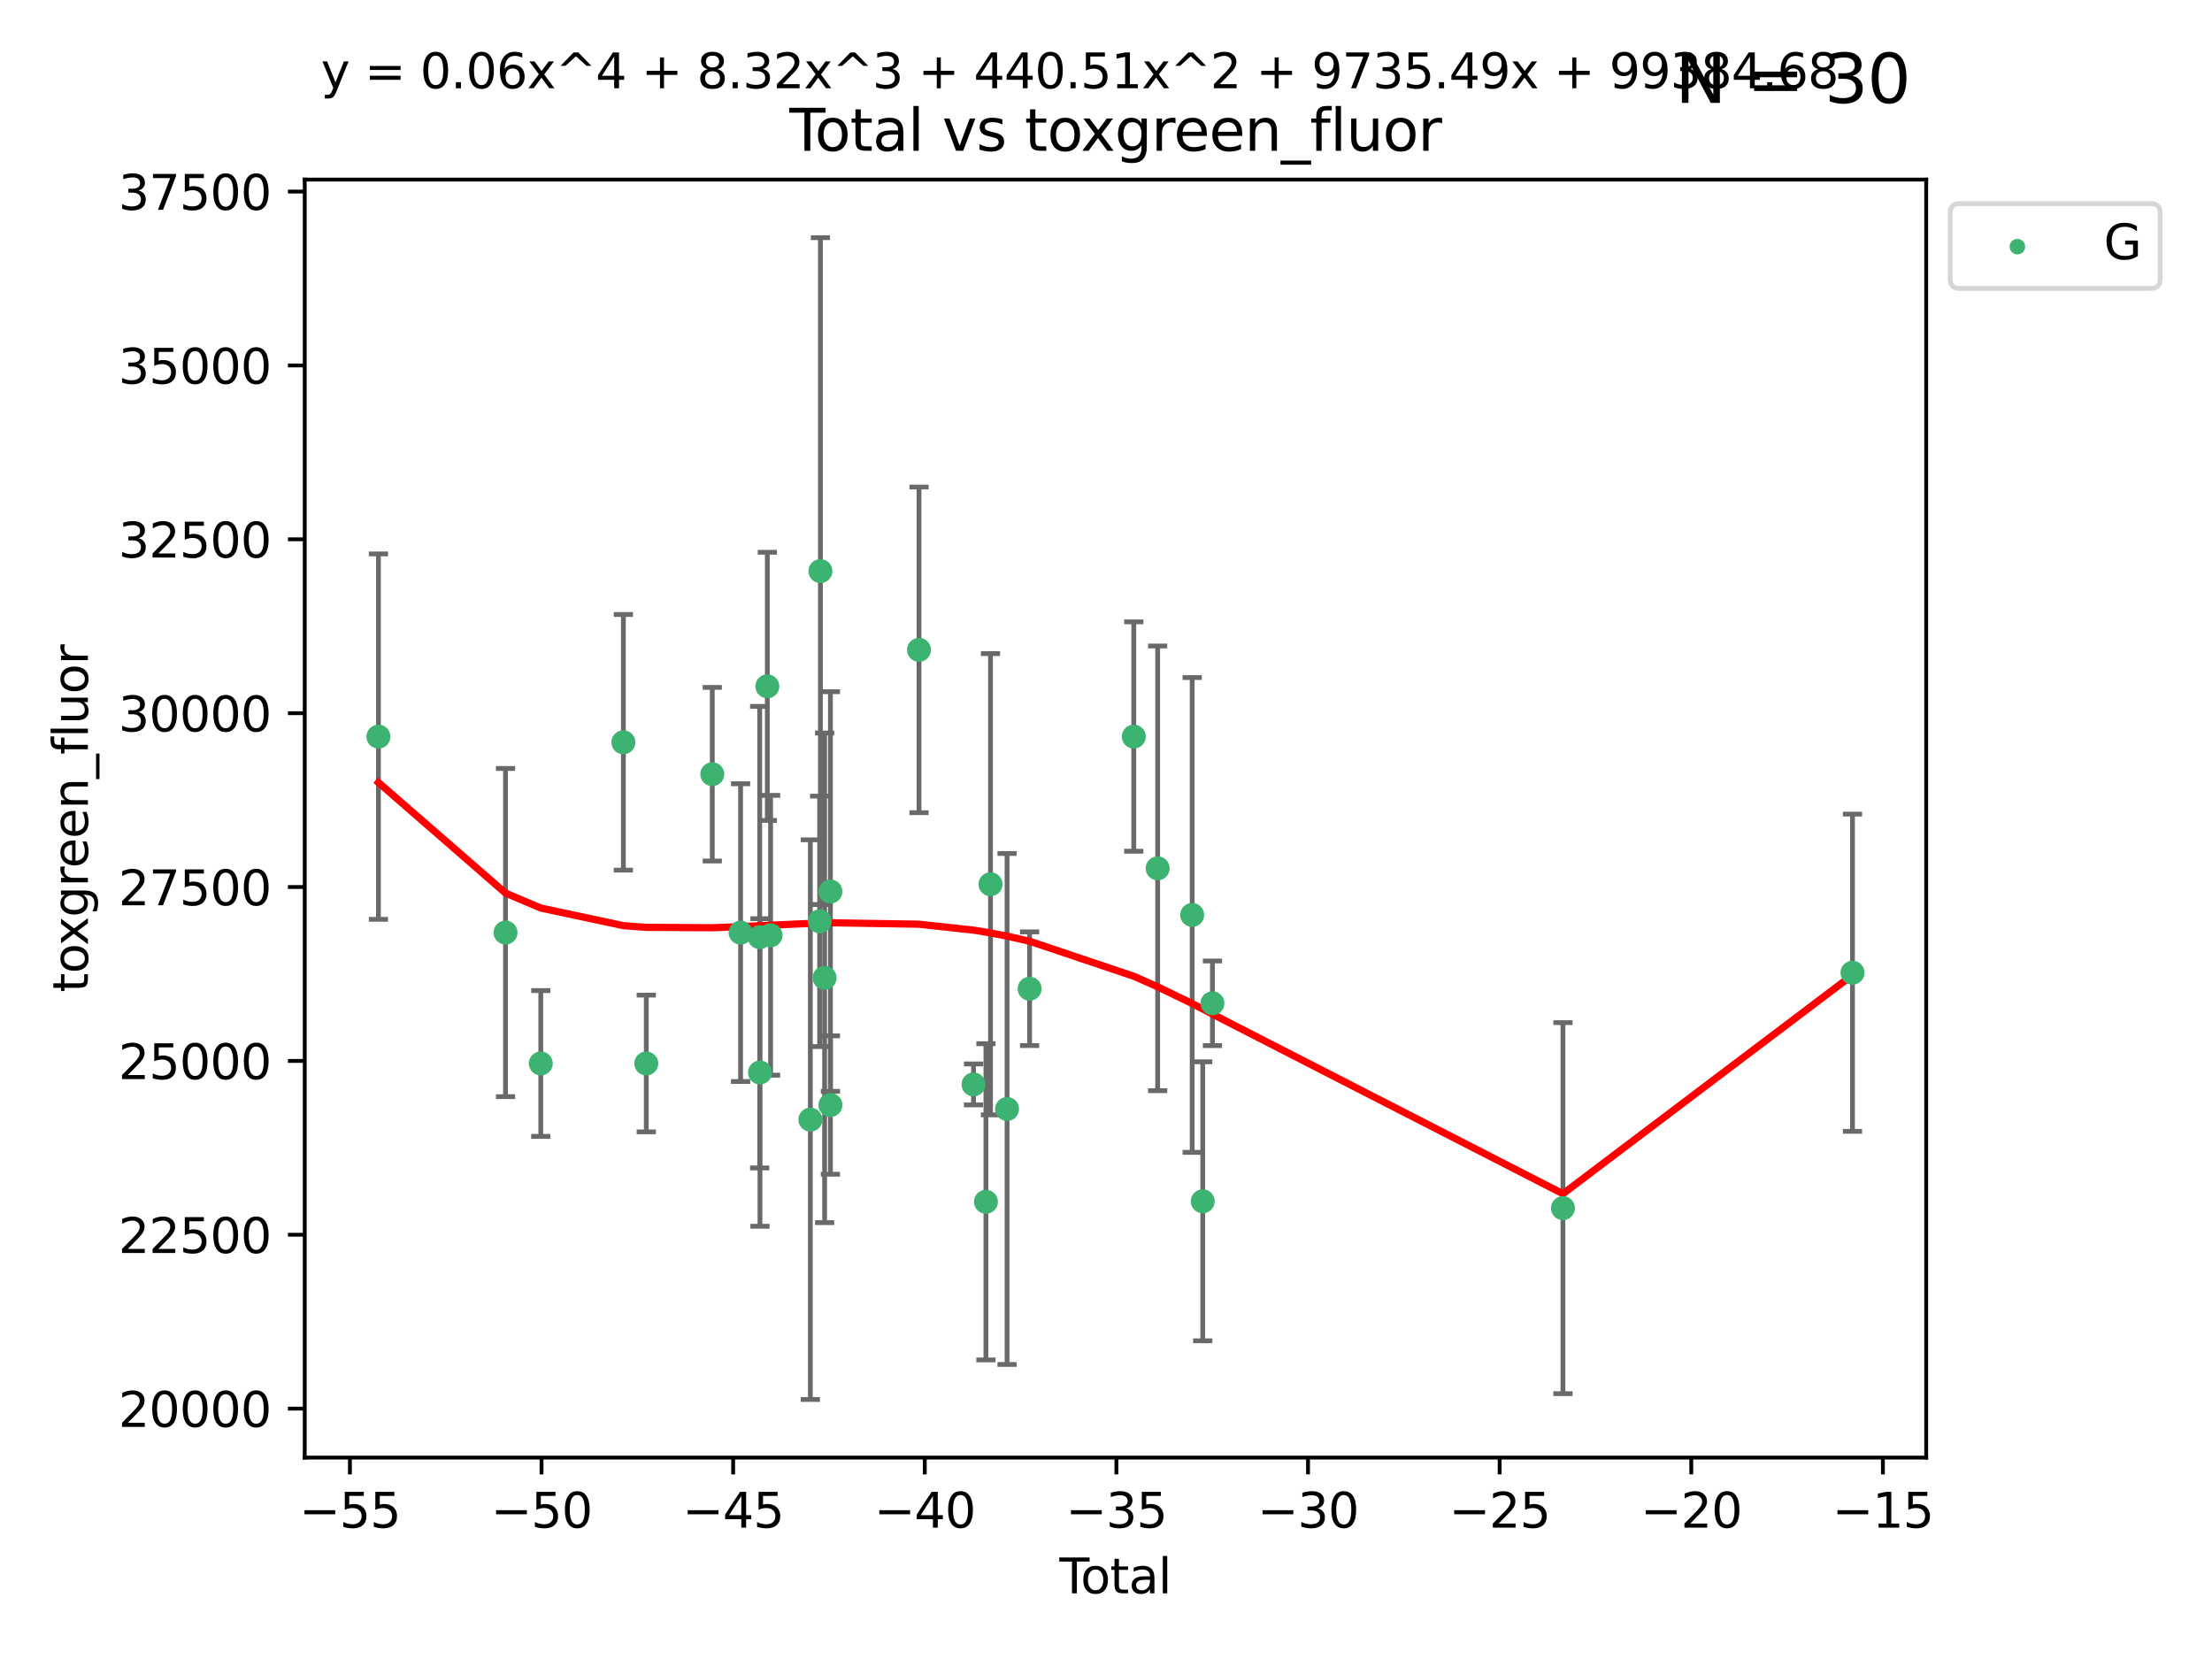 <?xml version="1.0" encoding="utf-8" standalone="no"?>
<!DOCTYPE svg PUBLIC "-//W3C//DTD SVG 1.1//EN"
  "http://www.w3.org/Graphics/SVG/1.1/DTD/svg11.dtd">
<svg xmlns:xlink="http://www.w3.org/1999/xlink" width="460.8pt" height="345.6pt" viewBox="0 0 460.8 345.6" xmlns="http://www.w3.org/2000/svg" version="1.1">
 <defs>
  <style type="text/css">*{stroke-linejoin: round; stroke-linecap: butt}</style>
 </defs>
 <g id="figure_1">
  <g id="patch_1">
   <path d="M 0 345.6 
L 460.8 345.6 
L 460.8 0 
L 0 0 
z
" style="fill: #ffffff"/>
  </g>
  <g id="axes_1">
   <g id="patch_2">
    <path d="M 63.481 303.64 
L 401.26 303.64 
L 401.26 37.411 
L 63.481 37.411 
z
" style="fill: #ffffff"/>
   </g>
   <g id="PathCollection_1">
    <defs>
     <path id="m1a7079625c" d="M 0 1.118 
C 0.297 1.118 0.581 1 0.791 0.791 
C 1 0.581 1.118 0.297 1.118 0 
C 1.118 -0.297 1 -0.581 0.791 -0.791 
C 0.581 -1 0.297 -1.118 0 -1.118 
C -0.297 -1.118 -0.581 -1 -0.791 -0.791 
C -1 -0.581 -1.118 -0.297 -1.118 0 
C -1.118 0.297 -1 0.581 -0.791 0.791 
C -0.581 1 -0.297 1.118 0 1.118 
z
" style="stroke: #3cb371"/>
    </defs>
    <g clip-path="url(#pe1ee26ca4d)">
     <use xlink:href="#m1a7079625c" x="78.835" y="153.455" style="fill: #3cb371; stroke: #3cb371"/>
     <use xlink:href="#m1a7079625c" x="105.308" y="194.27" style="fill: #3cb371; stroke: #3cb371"/>
     <use xlink:href="#m1a7079625c" x="112.654" y="221.54" style="fill: #3cb371; stroke: #3cb371"/>
     <use xlink:href="#m1a7079625c" x="129.861" y="154.636" style="fill: #3cb371; stroke: #3cb371"/>
     <use xlink:href="#m1a7079625c" x="134.63" y="221.543" style="fill: #3cb371; stroke: #3cb371"/>
     <use xlink:href="#m1a7079625c" x="148.382" y="161.28" style="fill: #3cb371; stroke: #3cb371"/>
     <use xlink:href="#m1a7079625c" x="154.278" y="194.285" style="fill: #3cb371; stroke: #3cb371"/>
     <use xlink:href="#m1a7079625c" x="158.258" y="195.229" style="fill: #3cb371; stroke: #3cb371"/>
     <use xlink:href="#m1a7079625c" x="158.318" y="223.415" style="fill: #3cb371; stroke: #3cb371"/>
     <use xlink:href="#m1a7079625c" x="159.849" y="142.975" style="fill: #3cb371; stroke: #3cb371"/>
     <use xlink:href="#m1a7079625c" x="160.527" y="194.832" style="fill: #3cb371; stroke: #3cb371"/>
     <use xlink:href="#m1a7079625c" x="168.811" y="233.243" style="fill: #3cb371; stroke: #3cb371"/>
     <use xlink:href="#m1a7079625c" x="170.748" y="191.933" style="fill: #3cb371; stroke: #3cb371"/>
     <use xlink:href="#m1a7079625c" x="170.905" y="118.969" style="fill: #3cb371; stroke: #3cb371"/>
     <use xlink:href="#m1a7079625c" x="171.782" y="203.698" style="fill: #3cb371; stroke: #3cb371"/>
     <use xlink:href="#m1a7079625c" x="172.992" y="185.72" style="fill: #3cb371; stroke: #3cb371"/>
     <use xlink:href="#m1a7079625c" x="172.993" y="230.199" style="fill: #3cb371; stroke: #3cb371"/>
     <use xlink:href="#m1a7079625c" x="191.448" y="135.378" style="fill: #3cb371; stroke: #3cb371"/>
     <use xlink:href="#m1a7079625c" x="202.803" y="225.906" style="fill: #3cb371; stroke: #3cb371"/>
     <use xlink:href="#m1a7079625c" x="205.386" y="250.358" style="fill: #3cb371; stroke: #3cb371"/>
     <use xlink:href="#m1a7079625c" x="206.339" y="184.203" style="fill: #3cb371; stroke: #3cb371"/>
     <use xlink:href="#m1a7079625c" x="209.79" y="231.023" style="fill: #3cb371; stroke: #3cb371"/>
     <use xlink:href="#m1a7079625c" x="214.486" y="205.97" style="fill: #3cb371; stroke: #3cb371"/>
     <use xlink:href="#m1a7079625c" x="236.19" y="153.439" style="fill: #3cb371; stroke: #3cb371"/>
     <use xlink:href="#m1a7079625c" x="241.162" y="180.887" style="fill: #3cb371; stroke: #3cb371"/>
     <use xlink:href="#m1a7079625c" x="248.354" y="190.601" style="fill: #3cb371; stroke: #3cb371"/>
     <use xlink:href="#m1a7079625c" x="250.553" y="250.252" style="fill: #3cb371; stroke: #3cb371"/>
     <use xlink:href="#m1a7079625c" x="252.574" y="209.001" style="fill: #3cb371; stroke: #3cb371"/>
     <use xlink:href="#m1a7079625c" x="325.589" y="251.676" style="fill: #3cb371; stroke: #3cb371"/>
     <use xlink:href="#m1a7079625c" x="385.906" y="202.636" style="fill: #3cb371; stroke: #3cb371"/>
    </g>
   </g>
   <g id="matplotlib.axis_1">
    <g id="xtick_1">
     <g id="line2d_1">
      <defs>
       <path id="mdc7f680990" d="M 0 0 
L 0 3.5 
" style="stroke: #000000; stroke-width: 0.8"/>
      </defs>
      <g>
       <use xlink:href="#mdc7f680990" x="72.893" y="303.64" style="stroke: #000000; stroke-width: 0.8"/>
      </g>
     </g>
     <g id="text_1">
      <!-- −55 -->
      <g transform="translate(62.341 318.238)scale(0.1 -0.1)">
       <defs>
        <path id="DejaVuSans-2212" d="M 678 2272 
L 4684 2272 
L 4684 1741 
L 678 1741 
L 678 2272 
z
" transform="scale(0.016)"/>
        <path id="DejaVuSans-35" d="M 691 4666 
L 3169 4666 
L 3169 4134 
L 1269 4134 
L 1269 2991 
Q 1406 3038 1543 3061 
Q 1681 3084 1819 3084 
Q 2600 3084 3056 2656 
Q 3513 2228 3513 1497 
Q 3513 744 3044 326 
Q 2575 -91 1722 -91 
Q 1428 -91 1123 -41 
Q 819 9 494 109 
L 494 744 
Q 775 591 1075 516 
Q 1375 441 1709 441 
Q 2250 441 2565 725 
Q 2881 1009 2881 1497 
Q 2881 1984 2565 2268 
Q 2250 2553 1709 2553 
Q 1456 2553 1204 2497 
Q 953 2441 691 2322 
L 691 4666 
z
" transform="scale(0.016)"/>
       </defs>
       <use xlink:href="#DejaVuSans-2212"/>
       <use xlink:href="#DejaVuSans-35" x="83.789"/>
       <use xlink:href="#DejaVuSans-35" x="147.412"/>
      </g>
     </g>
    </g>
    <g id="xtick_2">
     <g id="line2d_2">
      <g>
       <use xlink:href="#mdc7f680990" x="112.812" y="303.64" style="stroke: #000000; stroke-width: 0.8"/>
      </g>
     </g>
     <g id="text_2">
      <!-- −50 -->
      <g transform="translate(102.26 318.238)scale(0.1 -0.1)">
       <defs>
        <path id="DejaVuSans-30" d="M 2034 4250 
Q 1547 4250 1301 3770 
Q 1056 3291 1056 2328 
Q 1056 1369 1301 889 
Q 1547 409 2034 409 
Q 2525 409 2770 889 
Q 3016 1369 3016 2328 
Q 3016 3291 2770 3770 
Q 2525 4250 2034 4250 
z
M 2034 4750 
Q 2819 4750 3233 4129 
Q 3647 3509 3647 2328 
Q 3647 1150 3233 529 
Q 2819 -91 2034 -91 
Q 1250 -91 836 529 
Q 422 1150 422 2328 
Q 422 3509 836 4129 
Q 1250 4750 2034 4750 
z
" transform="scale(0.016)"/>
       </defs>
       <use xlink:href="#DejaVuSans-2212"/>
       <use xlink:href="#DejaVuSans-35" x="83.789"/>
       <use xlink:href="#DejaVuSans-30" x="147.412"/>
      </g>
     </g>
    </g>
    <g id="xtick_3">
     <g id="line2d_3">
      <g>
       <use xlink:href="#mdc7f680990" x="152.731" y="303.64" style="stroke: #000000; stroke-width: 0.8"/>
      </g>
     </g>
     <g id="text_3">
      <!-- −45 -->
      <g transform="translate(142.178 318.238)scale(0.1 -0.1)">
       <defs>
        <path id="DejaVuSans-34" d="M 2419 4116 
L 825 1625 
L 2419 1625 
L 2419 4116 
z
M 2253 4666 
L 3047 4666 
L 3047 1625 
L 3713 1625 
L 3713 1100 
L 3047 1100 
L 3047 0 
L 2419 0 
L 2419 1100 
L 313 1100 
L 313 1709 
L 2253 4666 
z
" transform="scale(0.016)"/>
       </defs>
       <use xlink:href="#DejaVuSans-2212"/>
       <use xlink:href="#DejaVuSans-34" x="83.789"/>
       <use xlink:href="#DejaVuSans-35" x="147.412"/>
      </g>
     </g>
    </g>
    <g id="xtick_4">
     <g id="line2d_4">
      <g>
       <use xlink:href="#mdc7f680990" x="192.649" y="303.64" style="stroke: #000000; stroke-width: 0.8"/>
      </g>
     </g>
     <g id="text_4">
      <!-- −40 -->
      <g transform="translate(182.097 318.238)scale(0.1 -0.1)">
       <use xlink:href="#DejaVuSans-2212"/>
       <use xlink:href="#DejaVuSans-34" x="83.789"/>
       <use xlink:href="#DejaVuSans-30" x="147.412"/>
      </g>
     </g>
    </g>
    <g id="xtick_5">
     <g id="line2d_5">
      <g>
       <use xlink:href="#mdc7f680990" x="232.568" y="303.64" style="stroke: #000000; stroke-width: 0.8"/>
      </g>
     </g>
     <g id="text_5">
      <!-- −35 -->
      <g transform="translate(222.015 318.238)scale(0.1 -0.1)">
       <defs>
        <path id="DejaVuSans-33" d="M 2597 2516 
Q 3050 2419 3304 2112 
Q 3559 1806 3559 1356 
Q 3559 666 3084 287 
Q 2609 -91 1734 -91 
Q 1441 -91 1130 -33 
Q 819 25 488 141 
L 488 750 
Q 750 597 1062 519 
Q 1375 441 1716 441 
Q 2309 441 2620 675 
Q 2931 909 2931 1356 
Q 2931 1769 2642 2001 
Q 2353 2234 1838 2234 
L 1294 2234 
L 1294 2753 
L 1863 2753 
Q 2328 2753 2575 2939 
Q 2822 3125 2822 3475 
Q 2822 3834 2567 4026 
Q 2313 4219 1838 4219 
Q 1578 4219 1281 4162 
Q 984 4106 628 3988 
L 628 4550 
Q 988 4650 1302 4700 
Q 1616 4750 1894 4750 
Q 2613 4750 3031 4423 
Q 3450 4097 3450 3541 
Q 3450 3153 3228 2886 
Q 3006 2619 2597 2516 
z
" transform="scale(0.016)"/>
       </defs>
       <use xlink:href="#DejaVuSans-2212"/>
       <use xlink:href="#DejaVuSans-33" x="83.789"/>
       <use xlink:href="#DejaVuSans-35" x="147.412"/>
      </g>
     </g>
    </g>
    <g id="xtick_6">
     <g id="line2d_6">
      <g>
       <use xlink:href="#mdc7f680990" x="272.486" y="303.64" style="stroke: #000000; stroke-width: 0.8"/>
      </g>
     </g>
     <g id="text_6">
      <!-- −30 -->
      <g transform="translate(261.934 318.238)scale(0.1 -0.1)">
       <use xlink:href="#DejaVuSans-2212"/>
       <use xlink:href="#DejaVuSans-33" x="83.789"/>
       <use xlink:href="#DejaVuSans-30" x="147.412"/>
      </g>
     </g>
    </g>
    <g id="xtick_7">
     <g id="line2d_7">
      <g>
       <use xlink:href="#mdc7f680990" x="312.405" y="303.64" style="stroke: #000000; stroke-width: 0.8"/>
      </g>
     </g>
     <g id="text_7">
      <!-- −25 -->
      <g transform="translate(301.853 318.238)scale(0.1 -0.1)">
       <defs>
        <path id="DejaVuSans-32" d="M 1228 531 
L 3431 531 
L 3431 0 
L 469 0 
L 469 531 
Q 828 903 1448 1529 
Q 2069 2156 2228 2338 
Q 2531 2678 2651 2914 
Q 2772 3150 2772 3378 
Q 2772 3750 2511 3984 
Q 2250 4219 1831 4219 
Q 1534 4219 1204 4116 
Q 875 4013 500 3803 
L 500 4441 
Q 881 4594 1212 4672 
Q 1544 4750 1819 4750 
Q 2544 4750 2975 4387 
Q 3406 4025 3406 3419 
Q 3406 3131 3298 2873 
Q 3191 2616 2906 2266 
Q 2828 2175 2409 1742 
Q 1991 1309 1228 531 
z
" transform="scale(0.016)"/>
       </defs>
       <use xlink:href="#DejaVuSans-2212"/>
       <use xlink:href="#DejaVuSans-32" x="83.789"/>
       <use xlink:href="#DejaVuSans-35" x="147.412"/>
      </g>
     </g>
    </g>
    <g id="xtick_8">
     <g id="line2d_8">
      <g>
       <use xlink:href="#mdc7f680990" x="352.324" y="303.64" style="stroke: #000000; stroke-width: 0.8"/>
      </g>
     </g>
     <g id="text_8">
      <!-- −20 -->
      <g transform="translate(341.771 318.238)scale(0.1 -0.1)">
       <use xlink:href="#DejaVuSans-2212"/>
       <use xlink:href="#DejaVuSans-32" x="83.789"/>
       <use xlink:href="#DejaVuSans-30" x="147.412"/>
      </g>
     </g>
    </g>
    <g id="xtick_9">
     <g id="line2d_9">
      <g>
       <use xlink:href="#mdc7f680990" x="392.242" y="303.64" style="stroke: #000000; stroke-width: 0.8"/>
      </g>
     </g>
     <g id="text_9">
      <!-- −15 -->
      <g transform="translate(381.69 318.238)scale(0.1 -0.1)">
       <defs>
        <path id="DejaVuSans-31" d="M 794 531 
L 1825 531 
L 1825 4091 
L 703 3866 
L 703 4441 
L 1819 4666 
L 2450 4666 
L 2450 531 
L 3481 531 
L 3481 0 
L 794 0 
L 794 531 
z
" transform="scale(0.016)"/>
       </defs>
       <use xlink:href="#DejaVuSans-2212"/>
       <use xlink:href="#DejaVuSans-31" x="83.789"/>
       <use xlink:href="#DejaVuSans-35" x="147.412"/>
      </g>
     </g>
    </g>
    <g id="text_10">
     <!-- Total -->
     <g transform="translate(220.694 331.917)scale(0.1 -0.1)">
      <defs>
       <path id="DejaVuSans-54" d="M -19 4666 
L 3928 4666 
L 3928 4134 
L 2272 4134 
L 2272 0 
L 1638 0 
L 1638 4134 
L -19 4134 
L -19 4666 
z
" transform="scale(0.016)"/>
       <path id="DejaVuSans-6f" d="M 1959 3097 
Q 1497 3097 1228 2736 
Q 959 2375 959 1747 
Q 959 1119 1226 758 
Q 1494 397 1959 397 
Q 2419 397 2687 759 
Q 2956 1122 2956 1747 
Q 2956 2369 2687 2733 
Q 2419 3097 1959 3097 
z
M 1959 3584 
Q 2709 3584 3137 3096 
Q 3566 2609 3566 1747 
Q 3566 888 3137 398 
Q 2709 -91 1959 -91 
Q 1206 -91 779 398 
Q 353 888 353 1747 
Q 353 2609 779 3096 
Q 1206 3584 1959 3584 
z
" transform="scale(0.016)"/>
       <path id="DejaVuSans-74" d="M 1172 4494 
L 1172 3500 
L 2356 3500 
L 2356 3053 
L 1172 3053 
L 1172 1153 
Q 1172 725 1289 603 
Q 1406 481 1766 481 
L 2356 481 
L 2356 0 
L 1766 0 
Q 1100 0 847 248 
Q 594 497 594 1153 
L 594 3053 
L 172 3053 
L 172 3500 
L 594 3500 
L 594 4494 
L 1172 4494 
z
" transform="scale(0.016)"/>
       <path id="DejaVuSans-61" d="M 2194 1759 
Q 1497 1759 1228 1600 
Q 959 1441 959 1056 
Q 959 750 1161 570 
Q 1363 391 1709 391 
Q 2188 391 2477 730 
Q 2766 1069 2766 1631 
L 2766 1759 
L 2194 1759 
z
M 3341 1997 
L 3341 0 
L 2766 0 
L 2766 531 
Q 2569 213 2275 61 
Q 1981 -91 1556 -91 
Q 1019 -91 701 211 
Q 384 513 384 1019 
Q 384 1609 779 1909 
Q 1175 2209 1959 2209 
L 2766 2209 
L 2766 2266 
Q 2766 2663 2505 2880 
Q 2244 3097 1772 3097 
Q 1472 3097 1187 3025 
Q 903 2953 641 2809 
L 641 3341 
Q 956 3463 1253 3523 
Q 1550 3584 1831 3584 
Q 2591 3584 2966 3190 
Q 3341 2797 3341 1997 
z
" transform="scale(0.016)"/>
       <path id="DejaVuSans-6c" d="M 603 4863 
L 1178 4863 
L 1178 0 
L 603 0 
L 603 4863 
z
" transform="scale(0.016)"/>
      </defs>
      <use xlink:href="#DejaVuSans-54"/>
      <use xlink:href="#DejaVuSans-6f" x="44.084"/>
      <use xlink:href="#DejaVuSans-74" x="105.266"/>
      <use xlink:href="#DejaVuSans-61" x="144.475"/>
      <use xlink:href="#DejaVuSans-6c" x="205.754"/>
     </g>
    </g>
   </g>
   <g id="matplotlib.axis_2">
    <g id="ytick_1">
     <g id="line2d_10">
      <defs>
       <path id="m3c365d2b99" d="M 0 0 
L -3.5 0 
" style="stroke: #000000; stroke-width: 0.8"/>
      </defs>
      <g>
       <use xlink:href="#m3c365d2b99" x="63.481" y="293.442" style="stroke: #000000; stroke-width: 0.8"/>
      </g>
     </g>
     <g id="text_11">
      <!-- 20000 -->
      <g transform="translate(24.669 297.241)scale(0.1 -0.1)">
       <use xlink:href="#DejaVuSans-32"/>
       <use xlink:href="#DejaVuSans-30" x="63.623"/>
       <use xlink:href="#DejaVuSans-30" x="127.246"/>
       <use xlink:href="#DejaVuSans-30" x="190.869"/>
       <use xlink:href="#DejaVuSans-30" x="254.492"/>
      </g>
     </g>
    </g>
    <g id="ytick_2">
     <g id="line2d_11">
      <g>
       <use xlink:href="#m3c365d2b99" x="63.481" y="257.223" style="stroke: #000000; stroke-width: 0.8"/>
      </g>
     </g>
     <g id="text_12">
      <!-- 22500 -->
      <g transform="translate(24.669 261.022)scale(0.1 -0.1)">
       <use xlink:href="#DejaVuSans-32"/>
       <use xlink:href="#DejaVuSans-32" x="63.623"/>
       <use xlink:href="#DejaVuSans-35" x="127.246"/>
       <use xlink:href="#DejaVuSans-30" x="190.869"/>
       <use xlink:href="#DejaVuSans-30" x="254.492"/>
      </g>
     </g>
    </g>
    <g id="ytick_3">
     <g id="line2d_12">
      <g>
       <use xlink:href="#m3c365d2b99" x="63.481" y="221.004" style="stroke: #000000; stroke-width: 0.8"/>
      </g>
     </g>
     <g id="text_13">
      <!-- 25000 -->
      <g transform="translate(24.669 224.803)scale(0.1 -0.1)">
       <use xlink:href="#DejaVuSans-32"/>
       <use xlink:href="#DejaVuSans-35" x="63.623"/>
       <use xlink:href="#DejaVuSans-30" x="127.246"/>
       <use xlink:href="#DejaVuSans-30" x="190.869"/>
       <use xlink:href="#DejaVuSans-30" x="254.492"/>
      </g>
     </g>
    </g>
    <g id="ytick_4">
     <g id="line2d_13">
      <g>
       <use xlink:href="#m3c365d2b99" x="63.481" y="184.785" style="stroke: #000000; stroke-width: 0.8"/>
      </g>
     </g>
     <g id="text_14">
      <!-- 27500 -->
      <g transform="translate(24.669 188.584)scale(0.1 -0.1)">
       <defs>
        <path id="DejaVuSans-37" d="M 525 4666 
L 3525 4666 
L 3525 4397 
L 1831 0 
L 1172 0 
L 2766 4134 
L 525 4134 
L 525 4666 
z
" transform="scale(0.016)"/>
       </defs>
       <use xlink:href="#DejaVuSans-32"/>
       <use xlink:href="#DejaVuSans-37" x="63.623"/>
       <use xlink:href="#DejaVuSans-35" x="127.246"/>
       <use xlink:href="#DejaVuSans-30" x="190.869"/>
       <use xlink:href="#DejaVuSans-30" x="254.492"/>
      </g>
     </g>
    </g>
    <g id="ytick_5">
     <g id="line2d_14">
      <g>
       <use xlink:href="#m3c365d2b99" x="63.481" y="148.566" style="stroke: #000000; stroke-width: 0.8"/>
      </g>
     </g>
     <g id="text_15">
      <!-- 30000 -->
      <g transform="translate(24.669 152.365)scale(0.1 -0.1)">
       <use xlink:href="#DejaVuSans-33"/>
       <use xlink:href="#DejaVuSans-30" x="63.623"/>
       <use xlink:href="#DejaVuSans-30" x="127.246"/>
       <use xlink:href="#DejaVuSans-30" x="190.869"/>
       <use xlink:href="#DejaVuSans-30" x="254.492"/>
      </g>
     </g>
    </g>
    <g id="ytick_6">
     <g id="line2d_15">
      <g>
       <use xlink:href="#m3c365d2b99" x="63.481" y="112.347" style="stroke: #000000; stroke-width: 0.8"/>
      </g>
     </g>
     <g id="text_16">
      <!-- 32500 -->
      <g transform="translate(24.669 116.146)scale(0.1 -0.1)">
       <use xlink:href="#DejaVuSans-33"/>
       <use xlink:href="#DejaVuSans-32" x="63.623"/>
       <use xlink:href="#DejaVuSans-35" x="127.246"/>
       <use xlink:href="#DejaVuSans-30" x="190.869"/>
       <use xlink:href="#DejaVuSans-30" x="254.492"/>
      </g>
     </g>
    </g>
    <g id="ytick_7">
     <g id="line2d_16">
      <g>
       <use xlink:href="#m3c365d2b99" x="63.481" y="76.128" style="stroke: #000000; stroke-width: 0.8"/>
      </g>
     </g>
     <g id="text_17">
      <!-- 35000 -->
      <g transform="translate(24.669 79.927)scale(0.1 -0.1)">
       <use xlink:href="#DejaVuSans-33"/>
       <use xlink:href="#DejaVuSans-35" x="63.623"/>
       <use xlink:href="#DejaVuSans-30" x="127.246"/>
       <use xlink:href="#DejaVuSans-30" x="190.869"/>
       <use xlink:href="#DejaVuSans-30" x="254.492"/>
      </g>
     </g>
    </g>
    <g id="ytick_8">
     <g id="line2d_17">
      <g>
       <use xlink:href="#m3c365d2b99" x="63.481" y="39.909" style="stroke: #000000; stroke-width: 0.8"/>
      </g>
     </g>
     <g id="text_18">
      <!-- 37500 -->
      <g transform="translate(24.669 43.708)scale(0.1 -0.1)">
       <use xlink:href="#DejaVuSans-33"/>
       <use xlink:href="#DejaVuSans-37" x="63.623"/>
       <use xlink:href="#DejaVuSans-35" x="127.246"/>
       <use xlink:href="#DejaVuSans-30" x="190.869"/>
       <use xlink:href="#DejaVuSans-30" x="254.492"/>
      </g>
     </g>
    </g>
    <g id="text_19">
     <!-- toxgreen_fluor -->
     <g transform="translate(18.311 206.72)rotate(-90)scale(0.1 -0.1)">
      <defs>
       <path id="DejaVuSans-78" d="M 3513 3500 
L 2247 1797 
L 3578 0 
L 2900 0 
L 1881 1375 
L 863 0 
L 184 0 
L 1544 1831 
L 300 3500 
L 978 3500 
L 1906 2253 
L 2834 3500 
L 3513 3500 
z
" transform="scale(0.016)"/>
       <path id="DejaVuSans-67" d="M 2906 1791 
Q 2906 2416 2648 2759 
Q 2391 3103 1925 3103 
Q 1463 3103 1205 2759 
Q 947 2416 947 1791 
Q 947 1169 1205 825 
Q 1463 481 1925 481 
Q 2391 481 2648 825 
Q 2906 1169 2906 1791 
z
M 3481 434 
Q 3481 -459 3084 -895 
Q 2688 -1331 1869 -1331 
Q 1566 -1331 1297 -1286 
Q 1028 -1241 775 -1147 
L 775 -588 
Q 1028 -725 1275 -790 
Q 1522 -856 1778 -856 
Q 2344 -856 2625 -561 
Q 2906 -266 2906 331 
L 2906 616 
Q 2728 306 2450 153 
Q 2172 0 1784 0 
Q 1141 0 747 490 
Q 353 981 353 1791 
Q 353 2603 747 3093 
Q 1141 3584 1784 3584 
Q 2172 3584 2450 3431 
Q 2728 3278 2906 2969 
L 2906 3500 
L 3481 3500 
L 3481 434 
z
" transform="scale(0.016)"/>
       <path id="DejaVuSans-72" d="M 2631 2963 
Q 2534 3019 2420 3045 
Q 2306 3072 2169 3072 
Q 1681 3072 1420 2755 
Q 1159 2438 1159 1844 
L 1159 0 
L 581 0 
L 581 3500 
L 1159 3500 
L 1159 2956 
Q 1341 3275 1631 3429 
Q 1922 3584 2338 3584 
Q 2397 3584 2469 3576 
Q 2541 3569 2628 3553 
L 2631 2963 
z
" transform="scale(0.016)"/>
       <path id="DejaVuSans-65" d="M 3597 1894 
L 3597 1613 
L 953 1613 
Q 991 1019 1311 708 
Q 1631 397 2203 397 
Q 2534 397 2845 478 
Q 3156 559 3463 722 
L 3463 178 
Q 3153 47 2828 -22 
Q 2503 -91 2169 -91 
Q 1331 -91 842 396 
Q 353 884 353 1716 
Q 353 2575 817 3079 
Q 1281 3584 2069 3584 
Q 2775 3584 3186 3129 
Q 3597 2675 3597 1894 
z
M 3022 2063 
Q 3016 2534 2758 2815 
Q 2500 3097 2075 3097 
Q 1594 3097 1305 2825 
Q 1016 2553 972 2059 
L 3022 2063 
z
" transform="scale(0.016)"/>
       <path id="DejaVuSans-6e" d="M 3513 2113 
L 3513 0 
L 2938 0 
L 2938 2094 
Q 2938 2591 2744 2837 
Q 2550 3084 2163 3084 
Q 1697 3084 1428 2787 
Q 1159 2491 1159 1978 
L 1159 0 
L 581 0 
L 581 3500 
L 1159 3500 
L 1159 2956 
Q 1366 3272 1645 3428 
Q 1925 3584 2291 3584 
Q 2894 3584 3203 3211 
Q 3513 2838 3513 2113 
z
" transform="scale(0.016)"/>
       <path id="DejaVuSans-5f" d="M 3263 -1063 
L 3263 -1509 
L -63 -1509 
L -63 -1063 
L 3263 -1063 
z
" transform="scale(0.016)"/>
       <path id="DejaVuSans-66" d="M 2375 4863 
L 2375 4384 
L 1825 4384 
Q 1516 4384 1395 4259 
Q 1275 4134 1275 3809 
L 1275 3500 
L 2222 3500 
L 2222 3053 
L 1275 3053 
L 1275 0 
L 697 0 
L 697 3053 
L 147 3053 
L 147 3500 
L 697 3500 
L 697 3744 
Q 697 4328 969 4595 
Q 1241 4863 1831 4863 
L 2375 4863 
z
" transform="scale(0.016)"/>
       <path id="DejaVuSans-75" d="M 544 1381 
L 544 3500 
L 1119 3500 
L 1119 1403 
Q 1119 906 1312 657 
Q 1506 409 1894 409 
Q 2359 409 2629 706 
Q 2900 1003 2900 1516 
L 2900 3500 
L 3475 3500 
L 3475 0 
L 2900 0 
L 2900 538 
Q 2691 219 2414 64 
Q 2138 -91 1772 -91 
Q 1169 -91 856 284 
Q 544 659 544 1381 
z
M 1991 3584 
L 1991 3584 
z
" transform="scale(0.016)"/>
      </defs>
      <use xlink:href="#DejaVuSans-74"/>
      <use xlink:href="#DejaVuSans-6f" x="39.209"/>
      <use xlink:href="#DejaVuSans-78" x="97.266"/>
      <use xlink:href="#DejaVuSans-67" x="156.445"/>
      <use xlink:href="#DejaVuSans-72" x="219.922"/>
      <use xlink:href="#DejaVuSans-65" x="258.785"/>
      <use xlink:href="#DejaVuSans-65" x="320.309"/>
      <use xlink:href="#DejaVuSans-6e" x="381.832"/>
      <use xlink:href="#DejaVuSans-5f" x="445.211"/>
      <use xlink:href="#DejaVuSans-66" x="495.211"/>
      <use xlink:href="#DejaVuSans-6c" x="530.416"/>
      <use xlink:href="#DejaVuSans-75" x="558.199"/>
      <use xlink:href="#DejaVuSans-6f" x="621.578"/>
      <use xlink:href="#DejaVuSans-72" x="682.76"/>
     </g>
    </g>
   </g>
   <g id="LineCollection_1">
    <path d="M 78.835 191.517 
L 78.835 115.393 
" clip-path="url(#pe1ee26ca4d)" style="fill: none; stroke: #696969"/>
    <path d="M 105.308 228.45 
L 105.308 160.089 
" clip-path="url(#pe1ee26ca4d)" style="fill: none; stroke: #696969"/>
    <path d="M 112.654 236.728 
L 112.654 206.352 
" clip-path="url(#pe1ee26ca4d)" style="fill: none; stroke: #696969"/>
    <path d="M 129.861 181.268 
L 129.861 128.003 
" clip-path="url(#pe1ee26ca4d)" style="fill: none; stroke: #696969"/>
    <path d="M 134.63 235.785 
L 134.63 207.301 
" clip-path="url(#pe1ee26ca4d)" style="fill: none; stroke: #696969"/>
    <path d="M 148.382 179.362 
L 148.382 143.198 
" clip-path="url(#pe1ee26ca4d)" style="fill: none; stroke: #696969"/>
    <path d="M 154.278 225.297 
L 154.278 163.272 
" clip-path="url(#pe1ee26ca4d)" style="fill: none; stroke: #696969"/>
    <path d="M 158.258 243.304 
L 158.258 147.155 
" clip-path="url(#pe1ee26ca4d)" style="fill: none; stroke: #696969"/>
    <path d="M 158.318 255.454 
L 158.318 191.376 
" clip-path="url(#pe1ee26ca4d)" style="fill: none; stroke: #696969"/>
    <path d="M 159.849 170.908 
L 159.849 115.042 
" clip-path="url(#pe1ee26ca4d)" style="fill: none; stroke: #696969"/>
    <path d="M 160.527 223.972 
L 160.527 165.693 
" clip-path="url(#pe1ee26ca4d)" style="fill: none; stroke: #696969"/>
    <path d="M 168.811 291.539 
L 168.811 174.947 
" clip-path="url(#pe1ee26ca4d)" style="fill: none; stroke: #696969"/>
    <path d="M 170.748 218.024 
L 170.748 165.842 
" clip-path="url(#pe1ee26ca4d)" style="fill: none; stroke: #696969"/>
    <path d="M 170.905 188.425 
L 170.905 49.513 
" clip-path="url(#pe1ee26ca4d)" style="fill: none; stroke: #696969"/>
    <path d="M 171.782 254.691 
L 171.782 152.705 
" clip-path="url(#pe1ee26ca4d)" style="fill: none; stroke: #696969"/>
    <path d="M 172.992 227.343 
L 172.992 144.096 
" clip-path="url(#pe1ee26ca4d)" style="fill: none; stroke: #696969"/>
    <path d="M 172.993 244.611 
L 172.993 215.786 
" clip-path="url(#pe1ee26ca4d)" style="fill: none; stroke: #696969"/>
    <path d="M 191.448 169.301 
L 191.448 101.455 
" clip-path="url(#pe1ee26ca4d)" style="fill: none; stroke: #696969"/>
    <path d="M 202.803 230.174 
L 202.803 221.638 
" clip-path="url(#pe1ee26ca4d)" style="fill: none; stroke: #696969"/>
    <path d="M 205.386 283.294 
L 205.386 217.422 
" clip-path="url(#pe1ee26ca4d)" style="fill: none; stroke: #696969"/>
    <path d="M 206.339 232.245 
L 206.339 136.161 
" clip-path="url(#pe1ee26ca4d)" style="fill: none; stroke: #696969"/>
    <path d="M 209.79 284.244 
L 209.79 177.802 
" clip-path="url(#pe1ee26ca4d)" style="fill: none; stroke: #696969"/>
    <path d="M 214.486 217.813 
L 214.486 194.126 
" clip-path="url(#pe1ee26ca4d)" style="fill: none; stroke: #696969"/>
    <path d="M 236.19 177.328 
L 236.19 129.55 
" clip-path="url(#pe1ee26ca4d)" style="fill: none; stroke: #696969"/>
    <path d="M 241.162 227.206 
L 241.162 134.569 
" clip-path="url(#pe1ee26ca4d)" style="fill: none; stroke: #696969"/>
    <path d="M 248.354 240.058 
L 248.354 141.144 
" clip-path="url(#pe1ee26ca4d)" style="fill: none; stroke: #696969"/>
    <path d="M 250.553 279.311 
L 250.553 221.193 
" clip-path="url(#pe1ee26ca4d)" style="fill: none; stroke: #696969"/>
    <path d="M 252.574 217.816 
L 252.574 200.186 
" clip-path="url(#pe1ee26ca4d)" style="fill: none; stroke: #696969"/>
    <path d="M 325.589 290.324 
L 325.589 213.028 
" clip-path="url(#pe1ee26ca4d)" style="fill: none; stroke: #696969"/>
    <path d="M 385.906 235.679 
L 385.906 169.594 
" clip-path="url(#pe1ee26ca4d)" style="fill: none; stroke: #696969"/>
   </g>
   <g id="line2d_18">
    <defs>
     <path id="mc24d3fb2e9" d="M 2 0 
L -2 -0 
" style="stroke: #696969"/>
    </defs>
    <g clip-path="url(#pe1ee26ca4d)">
     <use xlink:href="#mc24d3fb2e9" x="78.835" y="191.517" style="fill: #696969; stroke: #696969"/>
     <use xlink:href="#mc24d3fb2e9" x="105.308" y="228.45" style="fill: #696969; stroke: #696969"/>
     <use xlink:href="#mc24d3fb2e9" x="112.654" y="236.728" style="fill: #696969; stroke: #696969"/>
     <use xlink:href="#mc24d3fb2e9" x="129.861" y="181.268" style="fill: #696969; stroke: #696969"/>
     <use xlink:href="#mc24d3fb2e9" x="134.63" y="235.785" style="fill: #696969; stroke: #696969"/>
     <use xlink:href="#mc24d3fb2e9" x="148.382" y="179.362" style="fill: #696969; stroke: #696969"/>
     <use xlink:href="#mc24d3fb2e9" x="154.278" y="225.297" style="fill: #696969; stroke: #696969"/>
     <use xlink:href="#mc24d3fb2e9" x="158.258" y="243.304" style="fill: #696969; stroke: #696969"/>
     <use xlink:href="#mc24d3fb2e9" x="158.318" y="255.454" style="fill: #696969; stroke: #696969"/>
     <use xlink:href="#mc24d3fb2e9" x="159.849" y="170.908" style="fill: #696969; stroke: #696969"/>
     <use xlink:href="#mc24d3fb2e9" x="160.527" y="223.972" style="fill: #696969; stroke: #696969"/>
     <use xlink:href="#mc24d3fb2e9" x="168.811" y="291.539" style="fill: #696969; stroke: #696969"/>
     <use xlink:href="#mc24d3fb2e9" x="170.748" y="218.024" style="fill: #696969; stroke: #696969"/>
     <use xlink:href="#mc24d3fb2e9" x="170.905" y="188.425" style="fill: #696969; stroke: #696969"/>
     <use xlink:href="#mc24d3fb2e9" x="171.782" y="254.691" style="fill: #696969; stroke: #696969"/>
     <use xlink:href="#mc24d3fb2e9" x="172.992" y="227.343" style="fill: #696969; stroke: #696969"/>
     <use xlink:href="#mc24d3fb2e9" x="172.993" y="244.611" style="fill: #696969; stroke: #696969"/>
     <use xlink:href="#mc24d3fb2e9" x="191.448" y="169.301" style="fill: #696969; stroke: #696969"/>
     <use xlink:href="#mc24d3fb2e9" x="202.803" y="230.174" style="fill: #696969; stroke: #696969"/>
     <use xlink:href="#mc24d3fb2e9" x="205.386" y="283.294" style="fill: #696969; stroke: #696969"/>
     <use xlink:href="#mc24d3fb2e9" x="206.339" y="232.245" style="fill: #696969; stroke: #696969"/>
     <use xlink:href="#mc24d3fb2e9" x="209.79" y="284.244" style="fill: #696969; stroke: #696969"/>
     <use xlink:href="#mc24d3fb2e9" x="214.486" y="217.813" style="fill: #696969; stroke: #696969"/>
     <use xlink:href="#mc24d3fb2e9" x="236.19" y="177.328" style="fill: #696969; stroke: #696969"/>
     <use xlink:href="#mc24d3fb2e9" x="241.162" y="227.206" style="fill: #696969; stroke: #696969"/>
     <use xlink:href="#mc24d3fb2e9" x="248.354" y="240.058" style="fill: #696969; stroke: #696969"/>
     <use xlink:href="#mc24d3fb2e9" x="250.553" y="279.311" style="fill: #696969; stroke: #696969"/>
     <use xlink:href="#mc24d3fb2e9" x="252.574" y="217.816" style="fill: #696969; stroke: #696969"/>
     <use xlink:href="#mc24d3fb2e9" x="325.589" y="290.324" style="fill: #696969; stroke: #696969"/>
     <use xlink:href="#mc24d3fb2e9" x="385.906" y="235.679" style="fill: #696969; stroke: #696969"/>
    </g>
   </g>
   <g id="line2d_19">
    <g clip-path="url(#pe1ee26ca4d)">
     <use xlink:href="#mc24d3fb2e9" x="78.835" y="115.393" style="fill: #696969; stroke: #696969"/>
     <use xlink:href="#mc24d3fb2e9" x="105.308" y="160.089" style="fill: #696969; stroke: #696969"/>
     <use xlink:href="#mc24d3fb2e9" x="112.654" y="206.352" style="fill: #696969; stroke: #696969"/>
     <use xlink:href="#mc24d3fb2e9" x="129.861" y="128.003" style="fill: #696969; stroke: #696969"/>
     <use xlink:href="#mc24d3fb2e9" x="134.63" y="207.301" style="fill: #696969; stroke: #696969"/>
     <use xlink:href="#mc24d3fb2e9" x="148.382" y="143.198" style="fill: #696969; stroke: #696969"/>
     <use xlink:href="#mc24d3fb2e9" x="154.278" y="163.272" style="fill: #696969; stroke: #696969"/>
     <use xlink:href="#mc24d3fb2e9" x="158.258" y="147.155" style="fill: #696969; stroke: #696969"/>
     <use xlink:href="#mc24d3fb2e9" x="158.318" y="191.376" style="fill: #696969; stroke: #696969"/>
     <use xlink:href="#mc24d3fb2e9" x="159.849" y="115.042" style="fill: #696969; stroke: #696969"/>
     <use xlink:href="#mc24d3fb2e9" x="160.527" y="165.693" style="fill: #696969; stroke: #696969"/>
     <use xlink:href="#mc24d3fb2e9" x="168.811" y="174.947" style="fill: #696969; stroke: #696969"/>
     <use xlink:href="#mc24d3fb2e9" x="170.748" y="165.842" style="fill: #696969; stroke: #696969"/>
     <use xlink:href="#mc24d3fb2e9" x="170.905" y="49.513" style="fill: #696969; stroke: #696969"/>
     <use xlink:href="#mc24d3fb2e9" x="171.782" y="152.705" style="fill: #696969; stroke: #696969"/>
     <use xlink:href="#mc24d3fb2e9" x="172.992" y="144.096" style="fill: #696969; stroke: #696969"/>
     <use xlink:href="#mc24d3fb2e9" x="172.993" y="215.786" style="fill: #696969; stroke: #696969"/>
     <use xlink:href="#mc24d3fb2e9" x="191.448" y="101.455" style="fill: #696969; stroke: #696969"/>
     <use xlink:href="#mc24d3fb2e9" x="202.803" y="221.638" style="fill: #696969; stroke: #696969"/>
     <use xlink:href="#mc24d3fb2e9" x="205.386" y="217.422" style="fill: #696969; stroke: #696969"/>
     <use xlink:href="#mc24d3fb2e9" x="206.339" y="136.161" style="fill: #696969; stroke: #696969"/>
     <use xlink:href="#mc24d3fb2e9" x="209.79" y="177.802" style="fill: #696969; stroke: #696969"/>
     <use xlink:href="#mc24d3fb2e9" x="214.486" y="194.126" style="fill: #696969; stroke: #696969"/>
     <use xlink:href="#mc24d3fb2e9" x="236.19" y="129.55" style="fill: #696969; stroke: #696969"/>
     <use xlink:href="#mc24d3fb2e9" x="241.162" y="134.569" style="fill: #696969; stroke: #696969"/>
     <use xlink:href="#mc24d3fb2e9" x="248.354" y="141.144" style="fill: #696969; stroke: #696969"/>
     <use xlink:href="#mc24d3fb2e9" x="250.553" y="221.193" style="fill: #696969; stroke: #696969"/>
     <use xlink:href="#mc24d3fb2e9" x="252.574" y="200.186" style="fill: #696969; stroke: #696969"/>
     <use xlink:href="#mc24d3fb2e9" x="325.589" y="213.028" style="fill: #696969; stroke: #696969"/>
     <use xlink:href="#mc24d3fb2e9" x="385.906" y="169.594" style="fill: #696969; stroke: #696969"/>
    </g>
   </g>
   <g id="line2d_20">
    <path d="M 78.835 163.011 
L 105.308 186.049 
L 112.654 189.162 
L 129.861 192.827 
L 134.63 193.185 
L 148.382 193.263 
L 154.278 193.037 
L 158.258 192.848 
L 158.318 192.845 
L 159.849 192.77 
L 160.527 192.736 
L 168.811 192.363 
L 170.748 192.294 
L 170.905 192.289 
L 171.782 192.261 
L 172.992 192.227 
L 172.993 192.227 
L 191.448 192.529 
L 202.803 193.764 
L 205.386 194.18 
L 206.339 194.347 
L 209.79 195.013 
L 214.486 196.076 
L 236.19 203.371 
L 241.162 205.57 
L 248.354 209.059 
L 250.553 210.192 
L 252.574 211.259 
L 325.589 248.681 
L 385.906 203.118 
" clip-path="url(#pe1ee26ca4d)" style="fill: none; stroke: #ff0000; stroke-width: 1.5; stroke-linecap: square"/>
   </g>
   <g id="line2d_21">
    <defs>
     <path id="m903011fe0e" d="M 0 2 
C 0.53 2 1.039 1.789 1.414 1.414 
C 1.789 1.039 2 0.53 2 0 
C 2 -0.53 1.789 -1.039 1.414 -1.414 
C 1.039 -1.789 0.53 -2 0 -2 
C -0.53 -2 -1.039 -1.789 -1.414 -1.414 
C -1.789 -1.039 -2 -0.53 -2 0 
C -2 0.53 -1.789 1.039 -1.414 1.414 
C -1.039 1.789 -0.53 2 0 2 
z
" style="stroke: #3cb371"/>
    </defs>
    <g clip-path="url(#pe1ee26ca4d)">
     <use xlink:href="#m903011fe0e" x="78.835" y="153.455" style="fill: #3cb371; stroke: #3cb371"/>
     <use xlink:href="#m903011fe0e" x="105.308" y="194.27" style="fill: #3cb371; stroke: #3cb371"/>
     <use xlink:href="#m903011fe0e" x="112.654" y="221.54" style="fill: #3cb371; stroke: #3cb371"/>
     <use xlink:href="#m903011fe0e" x="129.861" y="154.636" style="fill: #3cb371; stroke: #3cb371"/>
     <use xlink:href="#m903011fe0e" x="134.63" y="221.543" style="fill: #3cb371; stroke: #3cb371"/>
     <use xlink:href="#m903011fe0e" x="148.382" y="161.28" style="fill: #3cb371; stroke: #3cb371"/>
     <use xlink:href="#m903011fe0e" x="154.278" y="194.285" style="fill: #3cb371; stroke: #3cb371"/>
     <use xlink:href="#m903011fe0e" x="158.258" y="195.229" style="fill: #3cb371; stroke: #3cb371"/>
     <use xlink:href="#m903011fe0e" x="158.318" y="223.415" style="fill: #3cb371; stroke: #3cb371"/>
     <use xlink:href="#m903011fe0e" x="159.849" y="142.975" style="fill: #3cb371; stroke: #3cb371"/>
     <use xlink:href="#m903011fe0e" x="160.527" y="194.832" style="fill: #3cb371; stroke: #3cb371"/>
     <use xlink:href="#m903011fe0e" x="168.811" y="233.243" style="fill: #3cb371; stroke: #3cb371"/>
     <use xlink:href="#m903011fe0e" x="170.748" y="191.933" style="fill: #3cb371; stroke: #3cb371"/>
     <use xlink:href="#m903011fe0e" x="170.905" y="118.969" style="fill: #3cb371; stroke: #3cb371"/>
     <use xlink:href="#m903011fe0e" x="171.782" y="203.698" style="fill: #3cb371; stroke: #3cb371"/>
     <use xlink:href="#m903011fe0e" x="172.992" y="185.72" style="fill: #3cb371; stroke: #3cb371"/>
     <use xlink:href="#m903011fe0e" x="172.993" y="230.199" style="fill: #3cb371; stroke: #3cb371"/>
     <use xlink:href="#m903011fe0e" x="191.448" y="135.378" style="fill: #3cb371; stroke: #3cb371"/>
     <use xlink:href="#m903011fe0e" x="202.803" y="225.906" style="fill: #3cb371; stroke: #3cb371"/>
     <use xlink:href="#m903011fe0e" x="205.386" y="250.358" style="fill: #3cb371; stroke: #3cb371"/>
     <use xlink:href="#m903011fe0e" x="206.339" y="184.203" style="fill: #3cb371; stroke: #3cb371"/>
     <use xlink:href="#m903011fe0e" x="209.79" y="231.023" style="fill: #3cb371; stroke: #3cb371"/>
     <use xlink:href="#m903011fe0e" x="214.486" y="205.97" style="fill: #3cb371; stroke: #3cb371"/>
     <use xlink:href="#m903011fe0e" x="236.19" y="153.439" style="fill: #3cb371; stroke: #3cb371"/>
     <use xlink:href="#m903011fe0e" x="241.162" y="180.887" style="fill: #3cb371; stroke: #3cb371"/>
     <use xlink:href="#m903011fe0e" x="248.354" y="190.601" style="fill: #3cb371; stroke: #3cb371"/>
     <use xlink:href="#m903011fe0e" x="250.553" y="250.252" style="fill: #3cb371; stroke: #3cb371"/>
     <use xlink:href="#m903011fe0e" x="252.574" y="209.001" style="fill: #3cb371; stroke: #3cb371"/>
     <use xlink:href="#m903011fe0e" x="325.589" y="251.676" style="fill: #3cb371; stroke: #3cb371"/>
     <use xlink:href="#m903011fe0e" x="385.906" y="202.636" style="fill: #3cb371; stroke: #3cb371"/>
    </g>
   </g>
   <g id="patch_3">
    <path d="M 63.481 303.64 
L 63.481 37.411 
" style="fill: none; stroke: #000000; stroke-width: 0.8; stroke-linejoin: miter; stroke-linecap: square"/>
   </g>
   <g id="patch_4">
    <path d="M 401.26 303.64 
L 401.26 37.411 
" style="fill: none; stroke: #000000; stroke-width: 0.8; stroke-linejoin: miter; stroke-linecap: square"/>
   </g>
   <g id="patch_5">
    <path d="M 63.481 303.64 
L 401.26 303.64 
" style="fill: none; stroke: #000000; stroke-width: 0.8; stroke-linejoin: miter; stroke-linecap: square"/>
   </g>
   <g id="patch_6">
    <path d="M 63.481 37.411 
L 401.26 37.411 
" style="fill: none; stroke: #000000; stroke-width: 0.8; stroke-linejoin: miter; stroke-linecap: square"/>
   </g>
   <g id="text_20">
    <!-- N = 30 -->
    <g transform="translate(348.963 21.426)scale(0.14 -0.14)">
     <defs>
      <path id="DejaVuSans-4e" d="M 628 4666 
L 1478 4666 
L 3547 763 
L 3547 4666 
L 4159 4666 
L 4159 0 
L 3309 0 
L 1241 3903 
L 1241 0 
L 628 0 
L 628 4666 
z
" transform="scale(0.016)"/>
      <path id="DejaVuSans-20" transform="scale(0.016)"/>
      <path id="DejaVuSans-3d" d="M 678 2906 
L 4684 2906 
L 4684 2381 
L 678 2381 
L 678 2906 
z
M 678 1631 
L 4684 1631 
L 4684 1100 
L 678 1100 
L 678 1631 
z
" transform="scale(0.016)"/>
     </defs>
     <use xlink:href="#DejaVuSans-4e"/>
     <use xlink:href="#DejaVuSans-20" x="74.805"/>
     <use xlink:href="#DejaVuSans-3d" x="106.592"/>
     <use xlink:href="#DejaVuSans-20" x="190.381"/>
     <use xlink:href="#DejaVuSans-33" x="222.168"/>
     <use xlink:href="#DejaVuSans-30" x="285.791"/>
    </g>
   </g>
   <g id="text_21">
    <!-- y = 0.06x^4 + 8.32x^3 + 440.51x^2 + 9735.49x + 99384.68 -->
    <g transform="translate(66.859 18.387)scale(0.1 -0.1)">
     <defs>
      <path id="DejaVuSans-79" d="M 2059 -325 
Q 1816 -950 1584 -1140 
Q 1353 -1331 966 -1331 
L 506 -1331 
L 506 -850 
L 844 -850 
Q 1081 -850 1212 -737 
Q 1344 -625 1503 -206 
L 1606 56 
L 191 3500 
L 800 3500 
L 1894 763 
L 2988 3500 
L 3597 3500 
L 2059 -325 
z
" transform="scale(0.016)"/>
      <path id="DejaVuSans-2e" d="M 684 794 
L 1344 794 
L 1344 0 
L 684 0 
L 684 794 
z
" transform="scale(0.016)"/>
      <path id="DejaVuSans-36" d="M 2113 2584 
Q 1688 2584 1439 2293 
Q 1191 2003 1191 1497 
Q 1191 994 1439 701 
Q 1688 409 2113 409 
Q 2538 409 2786 701 
Q 3034 994 3034 1497 
Q 3034 2003 2786 2293 
Q 2538 2584 2113 2584 
z
M 3366 4563 
L 3366 3988 
Q 3128 4100 2886 4159 
Q 2644 4219 2406 4219 
Q 1781 4219 1451 3797 
Q 1122 3375 1075 2522 
Q 1259 2794 1537 2939 
Q 1816 3084 2150 3084 
Q 2853 3084 3261 2657 
Q 3669 2231 3669 1497 
Q 3669 778 3244 343 
Q 2819 -91 2113 -91 
Q 1303 -91 875 529 
Q 447 1150 447 2328 
Q 447 3434 972 4092 
Q 1497 4750 2381 4750 
Q 2619 4750 2861 4703 
Q 3103 4656 3366 4563 
z
" transform="scale(0.016)"/>
      <path id="DejaVuSans-5e" d="M 2988 4666 
L 4684 2925 
L 4056 2925 
L 2681 4159 
L 1306 2925 
L 678 2925 
L 2375 4666 
L 2988 4666 
z
" transform="scale(0.016)"/>
      <path id="DejaVuSans-2b" d="M 2944 4013 
L 2944 2272 
L 4684 2272 
L 4684 1741 
L 2944 1741 
L 2944 0 
L 2419 0 
L 2419 1741 
L 678 1741 
L 678 2272 
L 2419 2272 
L 2419 4013 
L 2944 4013 
z
" transform="scale(0.016)"/>
      <path id="DejaVuSans-38" d="M 2034 2216 
Q 1584 2216 1326 1975 
Q 1069 1734 1069 1313 
Q 1069 891 1326 650 
Q 1584 409 2034 409 
Q 2484 409 2743 651 
Q 3003 894 3003 1313 
Q 3003 1734 2745 1975 
Q 2488 2216 2034 2216 
z
M 1403 2484 
Q 997 2584 770 2862 
Q 544 3141 544 3541 
Q 544 4100 942 4425 
Q 1341 4750 2034 4750 
Q 2731 4750 3128 4425 
Q 3525 4100 3525 3541 
Q 3525 3141 3298 2862 
Q 3072 2584 2669 2484 
Q 3125 2378 3379 2068 
Q 3634 1759 3634 1313 
Q 3634 634 3220 271 
Q 2806 -91 2034 -91 
Q 1263 -91 848 271 
Q 434 634 434 1313 
Q 434 1759 690 2068 
Q 947 2378 1403 2484 
z
M 1172 3481 
Q 1172 3119 1398 2916 
Q 1625 2713 2034 2713 
Q 2441 2713 2670 2916 
Q 2900 3119 2900 3481 
Q 2900 3844 2670 4047 
Q 2441 4250 2034 4250 
Q 1625 4250 1398 4047 
Q 1172 3844 1172 3481 
z
" transform="scale(0.016)"/>
      <path id="DejaVuSans-39" d="M 703 97 
L 703 672 
Q 941 559 1184 500 
Q 1428 441 1663 441 
Q 2288 441 2617 861 
Q 2947 1281 2994 2138 
Q 2813 1869 2534 1725 
Q 2256 1581 1919 1581 
Q 1219 1581 811 2004 
Q 403 2428 403 3163 
Q 403 3881 828 4315 
Q 1253 4750 1959 4750 
Q 2769 4750 3195 4129 
Q 3622 3509 3622 2328 
Q 3622 1225 3098 567 
Q 2575 -91 1691 -91 
Q 1453 -91 1209 -44 
Q 966 3 703 97 
z
M 1959 2075 
Q 2384 2075 2632 2365 
Q 2881 2656 2881 3163 
Q 2881 3666 2632 3958 
Q 2384 4250 1959 4250 
Q 1534 4250 1286 3958 
Q 1038 3666 1038 3163 
Q 1038 2656 1286 2365 
Q 1534 2075 1959 2075 
z
" transform="scale(0.016)"/>
     </defs>
     <use xlink:href="#DejaVuSans-79"/>
     <use xlink:href="#DejaVuSans-20" x="59.18"/>
     <use xlink:href="#DejaVuSans-3d" x="90.967"/>
     <use xlink:href="#DejaVuSans-20" x="174.756"/>
     <use xlink:href="#DejaVuSans-30" x="206.543"/>
     <use xlink:href="#DejaVuSans-2e" x="270.166"/>
     <use xlink:href="#DejaVuSans-30" x="301.953"/>
     <use xlink:href="#DejaVuSans-36" x="365.576"/>
     <use xlink:href="#DejaVuSans-78" x="429.199"/>
     <use xlink:href="#DejaVuSans-5e" x="488.379"/>
     <use xlink:href="#DejaVuSans-34" x="572.168"/>
     <use xlink:href="#DejaVuSans-20" x="635.791"/>
     <use xlink:href="#DejaVuSans-2b" x="667.578"/>
     <use xlink:href="#DejaVuSans-20" x="751.367"/>
     <use xlink:href="#DejaVuSans-38" x="783.154"/>
     <use xlink:href="#DejaVuSans-2e" x="846.777"/>
     <use xlink:href="#DejaVuSans-33" x="878.564"/>
     <use xlink:href="#DejaVuSans-32" x="942.188"/>
     <use xlink:href="#DejaVuSans-78" x="1005.811"/>
     <use xlink:href="#DejaVuSans-5e" x="1064.99"/>
     <use xlink:href="#DejaVuSans-33" x="1148.779"/>
     <use xlink:href="#DejaVuSans-20" x="1212.402"/>
     <use xlink:href="#DejaVuSans-2b" x="1244.189"/>
     <use xlink:href="#DejaVuSans-20" x="1327.979"/>
     <use xlink:href="#DejaVuSans-34" x="1359.766"/>
     <use xlink:href="#DejaVuSans-34" x="1423.389"/>
     <use xlink:href="#DejaVuSans-30" x="1487.012"/>
     <use xlink:href="#DejaVuSans-2e" x="1550.635"/>
     <use xlink:href="#DejaVuSans-35" x="1582.422"/>
     <use xlink:href="#DejaVuSans-31" x="1646.045"/>
     <use xlink:href="#DejaVuSans-78" x="1709.668"/>
     <use xlink:href="#DejaVuSans-5e" x="1768.848"/>
     <use xlink:href="#DejaVuSans-32" x="1852.637"/>
     <use xlink:href="#DejaVuSans-20" x="1916.26"/>
     <use xlink:href="#DejaVuSans-2b" x="1948.047"/>
     <use xlink:href="#DejaVuSans-20" x="2031.836"/>
     <use xlink:href="#DejaVuSans-39" x="2063.623"/>
     <use xlink:href="#DejaVuSans-37" x="2127.246"/>
     <use xlink:href="#DejaVuSans-33" x="2190.869"/>
     <use xlink:href="#DejaVuSans-35" x="2254.492"/>
     <use xlink:href="#DejaVuSans-2e" x="2318.115"/>
     <use xlink:href="#DejaVuSans-34" x="2349.902"/>
     <use xlink:href="#DejaVuSans-39" x="2413.525"/>
     <use xlink:href="#DejaVuSans-78" x="2477.148"/>
     <use xlink:href="#DejaVuSans-20" x="2536.328"/>
     <use xlink:href="#DejaVuSans-2b" x="2568.115"/>
     <use xlink:href="#DejaVuSans-20" x="2651.904"/>
     <use xlink:href="#DejaVuSans-39" x="2683.691"/>
     <use xlink:href="#DejaVuSans-39" x="2747.314"/>
     <use xlink:href="#DejaVuSans-33" x="2810.938"/>
     <use xlink:href="#DejaVuSans-38" x="2874.561"/>
     <use xlink:href="#DejaVuSans-34" x="2938.184"/>
     <use xlink:href="#DejaVuSans-2e" x="3001.807"/>
     <use xlink:href="#DejaVuSans-36" x="3033.594"/>
     <use xlink:href="#DejaVuSans-38" x="3097.217"/>
    </g>
   </g>
   <g id="text_22">
    <!-- Total vs toxgreen_fluor -->
    <g transform="translate(164.435 31.411)scale(0.12 -0.12)">
     <defs>
      <path id="DejaVuSans-76" d="M 191 3500 
L 800 3500 
L 1894 563 
L 2988 3500 
L 3597 3500 
L 2284 0 
L 1503 0 
L 191 3500 
z
" transform="scale(0.016)"/>
      <path id="DejaVuSans-73" d="M 2834 3397 
L 2834 2853 
Q 2591 2978 2328 3040 
Q 2066 3103 1784 3103 
Q 1356 3103 1142 2972 
Q 928 2841 928 2578 
Q 928 2378 1081 2264 
Q 1234 2150 1697 2047 
L 1894 2003 
Q 2506 1872 2764 1633 
Q 3022 1394 3022 966 
Q 3022 478 2636 193 
Q 2250 -91 1575 -91 
Q 1294 -91 989 -36 
Q 684 19 347 128 
L 347 722 
Q 666 556 975 473 
Q 1284 391 1588 391 
Q 1994 391 2212 530 
Q 2431 669 2431 922 
Q 2431 1156 2273 1281 
Q 2116 1406 1581 1522 
L 1381 1569 
Q 847 1681 609 1914 
Q 372 2147 372 2553 
Q 372 3047 722 3315 
Q 1072 3584 1716 3584 
Q 2034 3584 2315 3537 
Q 2597 3491 2834 3397 
z
" transform="scale(0.016)"/>
     </defs>
     <use xlink:href="#DejaVuSans-54"/>
     <use xlink:href="#DejaVuSans-6f" x="44.084"/>
     <use xlink:href="#DejaVuSans-74" x="105.266"/>
     <use xlink:href="#DejaVuSans-61" x="144.475"/>
     <use xlink:href="#DejaVuSans-6c" x="205.754"/>
     <use xlink:href="#DejaVuSans-20" x="233.537"/>
     <use xlink:href="#DejaVuSans-76" x="265.324"/>
     <use xlink:href="#DejaVuSans-73" x="324.504"/>
     <use xlink:href="#DejaVuSans-20" x="376.604"/>
     <use xlink:href="#DejaVuSans-74" x="408.391"/>
     <use xlink:href="#DejaVuSans-6f" x="447.6"/>
     <use xlink:href="#DejaVuSans-78" x="505.656"/>
     <use xlink:href="#DejaVuSans-67" x="564.836"/>
     <use xlink:href="#DejaVuSans-72" x="628.312"/>
     <use xlink:href="#DejaVuSans-65" x="667.176"/>
     <use xlink:href="#DejaVuSans-65" x="728.699"/>
     <use xlink:href="#DejaVuSans-6e" x="790.223"/>
     <use xlink:href="#DejaVuSans-5f" x="853.602"/>
     <use xlink:href="#DejaVuSans-66" x="903.602"/>
     <use xlink:href="#DejaVuSans-6c" x="938.807"/>
     <use xlink:href="#DejaVuSans-75" x="966.59"/>
     <use xlink:href="#DejaVuSans-6f" x="1029.969"/>
     <use xlink:href="#DejaVuSans-72" x="1091.15"/>
    </g>
   </g>
   <g id="legend_1">
    <g id="patch_7">
     <path d="M 408.26 60.089 
L 448.008 60.089 
Q 450.008 60.089 450.008 58.089 
L 450.008 44.411 
Q 450.008 42.411 448.008 42.411 
L 408.26 42.411 
Q 406.26 42.411 406.26 44.411 
L 406.26 58.089 
Q 406.26 60.089 408.26 60.089 
z
" style="fill: #ffffff; opacity: 0.8; stroke: #cccccc; stroke-linejoin: miter"/>
    </g>
    <g id="PathCollection_2">
     <g>
      <use xlink:href="#m1a7079625c" x="420.26" y="51.385" style="fill: #3cb371; stroke: #3cb371"/>
     </g>
    </g>
    <g id="text_23">
     <!-- G -->
     <g transform="translate(438.26 54.01)scale(0.1 -0.1)">
      <defs>
       <path id="DejaVuSans-47" d="M 3809 666 
L 3809 1919 
L 2778 1919 
L 2778 2438 
L 4434 2438 
L 4434 434 
Q 4069 175 3628 42 
Q 3188 -91 2688 -91 
Q 1594 -91 976 548 
Q 359 1188 359 2328 
Q 359 3472 976 4111 
Q 1594 4750 2688 4750 
Q 3144 4750 3555 4637 
Q 3966 4525 4313 4306 
L 4313 3634 
Q 3963 3931 3569 4081 
Q 3175 4231 2741 4231 
Q 1884 4231 1454 3753 
Q 1025 3275 1025 2328 
Q 1025 1384 1454 906 
Q 1884 428 2741 428 
Q 3075 428 3337 486 
Q 3600 544 3809 666 
z
" transform="scale(0.016)"/>
      </defs>
      <use xlink:href="#DejaVuSans-47"/>
     </g>
    </g>
   </g>
  </g>
 </g>
 <defs>
  <clipPath id="pe1ee26ca4d">
   <rect x="63.481" y="37.411" width="337.779" height="266.229"/>
  </clipPath>
 </defs>
</svg>
